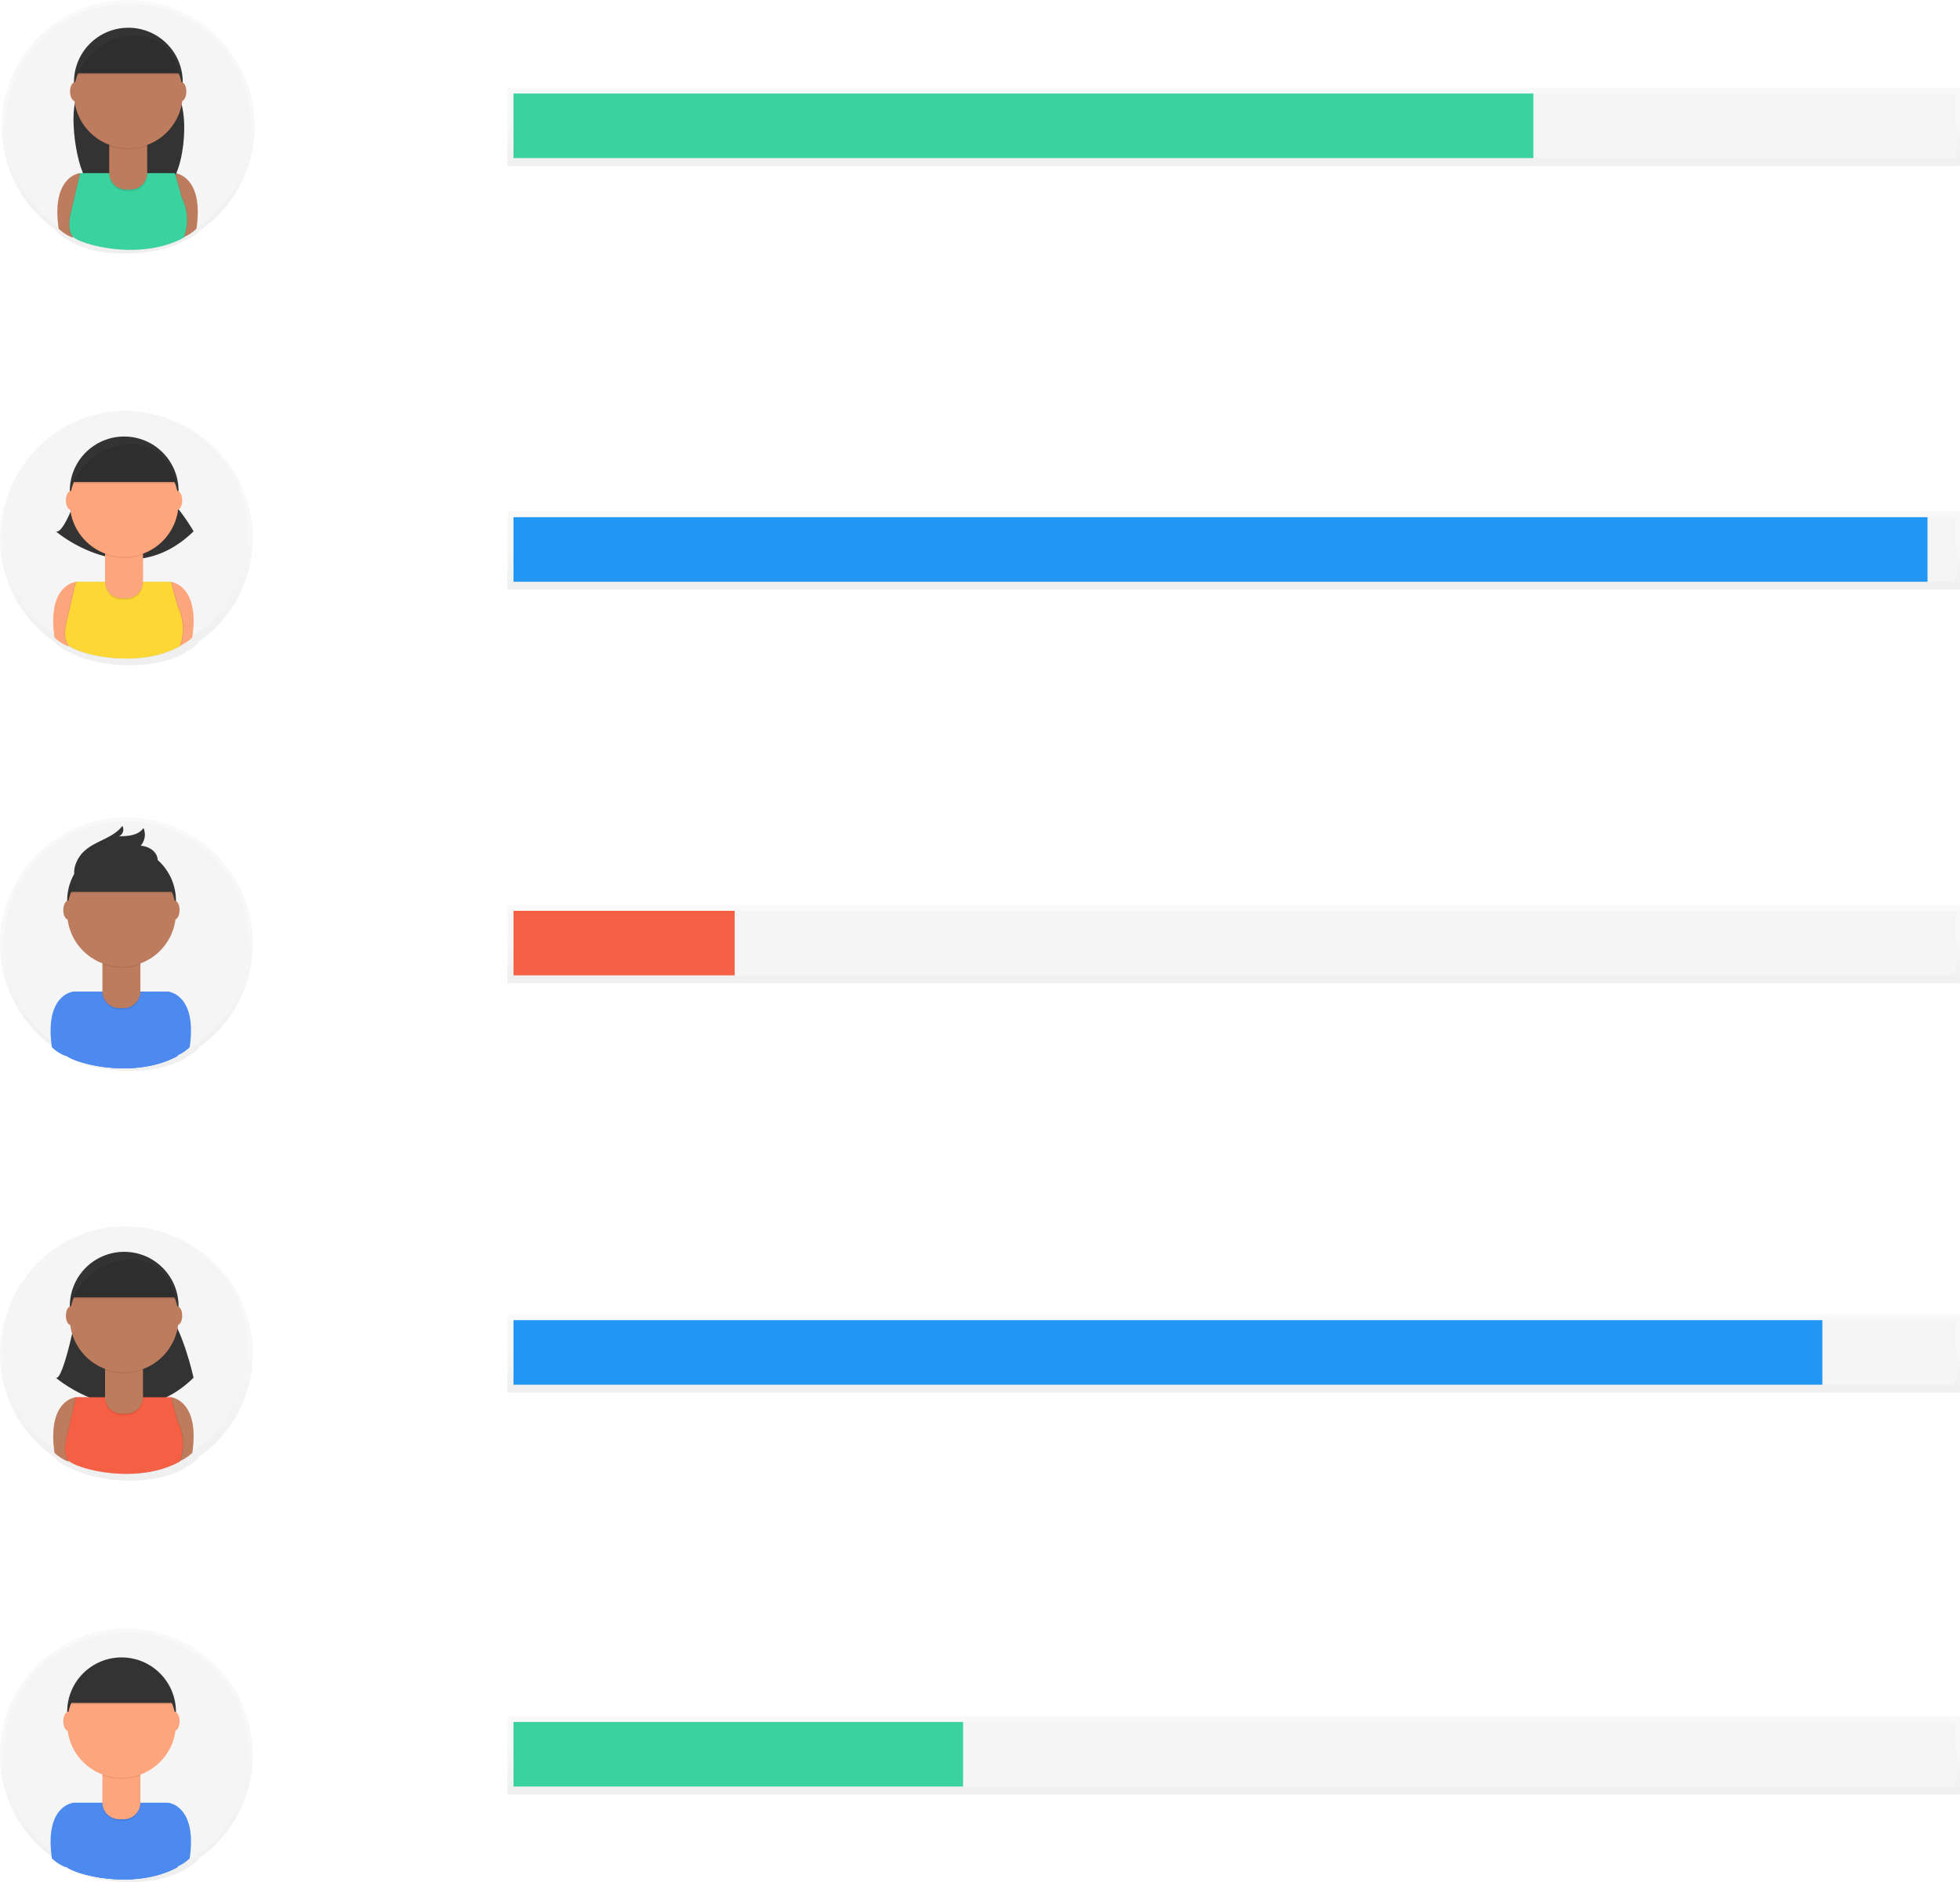 <svg id="1ff1dac0-d950-477b-ae59-2036a97d16c8" data-name="Layer 1" xmlns="http://www.w3.org/2000/svg" xmlns:xlink="http://www.w3.org/1999/xlink" width="793.42" height="762" viewBox="0 0 793.42 762"><defs><linearGradient id="1db7d614-95ea-4735-bce0-c4452f260fa8" x1="254.47" y1="338.35" x2="254.47" y2="235.68" gradientUnits="userSpaceOnUse"><stop offset="0" stop-color="gray" stop-opacity="0.25"/><stop offset="0.54" stop-color="gray" stop-opacity="0.12"/><stop offset="1" stop-color="gray" stop-opacity="0.1"/></linearGradient><linearGradient id="0a1109a3-18fe-4749-b2eb-fef06eff737b" x1="-207.21" y1="171.67" x2="-207.21" y2="69" gradientTransform="matrix(-1, 0, 0, 1, 48, 0)" xlink:href="#1db7d614-95ea-4735-bce0-c4452f260fa8"/><linearGradient id="2478c1ed-8849-41cb-b6db-4ccd6d9f4272" x1="254.47" y1="831" x2="254.47" y2="728.33" xlink:href="#1db7d614-95ea-4735-bce0-c4452f260fa8"/><linearGradient id="32857a06-6218-4ff4-a65e-5e0cc847f238" x1="254.47" y1="668.46" x2="254.47" y2="565.8" xlink:href="#1db7d614-95ea-4735-bce0-c4452f260fa8"/><linearGradient id="abb25740-3cbb-490d-a662-d7c03337099b" x1="254.47" y1="502.58" x2="254.47" y2="399.91" xlink:href="#1db7d614-95ea-4735-bce0-c4452f260fa8"/><linearGradient id="4925ed74-65be-4ffe-8436-a4fb7d7023e5" x1="499.41" y1="67.18" x2="499.41" y2="35.49" xlink:href="#1db7d614-95ea-4735-bce0-c4452f260fa8"/><linearGradient id="dd0bfc9c-debe-4d51-9931-9ab841717e3d" x1="499.41" y1="238.72" x2="499.41" y2="207.03" xlink:href="#1db7d614-95ea-4735-bce0-c4452f260fa8"/><linearGradient id="d84c7c63-dccd-4756-aeb3-1aa79d1ac370" x1="499.41" y1="398.09" x2="499.41" y2="366.4" xlink:href="#1db7d614-95ea-4735-bce0-c4452f260fa8"/><linearGradient id="c7dbaff9-5fd8-4d37-a62f-67877106401a" x1="499.41" y1="563.83" x2="499.41" y2="532.14" xlink:href="#1db7d614-95ea-4735-bce0-c4452f260fa8"/><linearGradient id="dda452c3-0953-49e7-b2d8-d79937657bb0" x1="499.41" y1="726.51" x2="499.41" y2="694.82" xlink:href="#1db7d614-95ea-4735-bce0-c4452f260fa8"/></defs><title>grades</title><g opacity="0.5"><path d="M305.65,286.86a51.18,51.18,0,1,0-79.73,42.48l0,.23a17.52,17.52,0,0,0,5.8,3.69l.07-.23c2.39,2.06,12.49,5.35,24.08,5.32h.25c7.34,0,15.31-1.29,22.32-5.09,0,0,.06-.13.16-.39a18.23,18.23,0,0,0,4.83-3.3l.08-.58A51.12,51.12,0,0,0,305.65,286.86Z" transform="translate(-203.29 -69)" fill="url(#1db7d614-95ea-4735-bce0-c4452f260fa8)"/></g><circle cx="50.65" cy="216.04" r="49.64" fill="#f5f5f5"/><path d="M234.06,304.6s-11.83,1-8.7,22.52A17,17,0,0,0,231,330.7l6.65-22.52Z" transform="translate(-203.29 -69)" fill="#fda57d"/><path d="M272.44,304.6s11.83,1,8.7,22.52a17,17,0,0,1-5.63,3.58l-6.65-22.52Z" transform="translate(-203.29 -69)" fill="#fda57d"/><path d="M234.57,269.28s-5.63,16.38-8.7,14.84c0,0,29.63,25.59,55.78,0a78,78,0,0,0-11.26-14.84Z" transform="translate(-203.29 -69)" fill="#333"/><circle cx="50.27" cy="198.75" r="22.01" fill="#333"/><path d="M272.21,304.6H233.83l-3.58,15.35s-2.1,7.11.51,10.24,27.07,10.24,45,.51a20,20,0,0,0,.51-12.79c-2-7.16-.51-.51-.51-.51Z" transform="translate(-203.29 -69)" opacity="0.1"/><path d="M272.72,304.6H234.34l-3.58,15.35s-2.1,7.11.51,10.24,27.07,10.24,45,.51a20,20,0,0,0,.51-12.79c-2-7.16-.51-.51-.51-.51Z" transform="translate(-203.29 -69)" opacity="0.1"/><path d="M272.44,304.6H234.06l-3.58,15.35s-2.1,7.11.51,10.24,27.07,10.24,45,.51a20,20,0,0,0,.51-12.79c-2-7.16-.51-.51-.51-.51Z" transform="translate(-203.29 -69)" fill="#fdd835"/><path d="M42.53,222.86H57.89a0,0,0,0,1,0,0v13.23a6.73,6.73,0,0,1-6.73,6.73h-1.9a6.73,6.73,0,0,1-6.73-6.73V222.86A0,0,0,0,1,42.53,222.86Z" opacity="0.1"/><path d="M42.53,222.29H57.89a0,0,0,0,1,0,0v13.23a6.73,6.73,0,0,1-6.73,6.73h-1.9a6.73,6.73,0,0,1-6.73-6.73V222.29A0,0,0,0,1,42.53,222.29Z" fill="#fda57d"/><path d="M245.85,293.5a22.1,22.1,0,0,0,15.35,0v-1.89H245.85Z" transform="translate(-203.29 -69)" opacity="0.1"/><circle cx="50.27" cy="203.52" r="22.01" fill="#fda57d"/><path d="M232.52,264.17h42S270.9,247.22,255,248.3,232.52,264.17,232.52,264.17Z" transform="translate(-203.29 -69)" fill="#333"/><ellipse cx="28.72" cy="202.59" rx="2.05" ry="3.84" fill="#fda57d"/><ellipse cx="71.71" cy="202.59" rx="2.05" ry="3.84" fill="#fda57d"/><path d="M232.52,264.73h42S270.9,247.79,255,248.87,232.52,264.73,232.52,264.73Z" transform="translate(-203.29 -69)" opacity="0.1"/><g opacity="0.5"><path d="M204,120.18a51.18,51.18,0,1,1,79.73,42.48l0,.23a17.52,17.52,0,0,1-5.8,3.69l-.07-.23c-2.39,2.06-12.49,5.35-24.08,5.32h-.25c-7.34,0-15.31-1.29-22.32-5.09,0,0-.06-.13-.16-.39a18.23,18.23,0,0,1-4.83-3.3l-.08-.58A51.12,51.12,0,0,1,204,120.18Z" transform="translate(-203.29 -69)" fill="url(#0a1109a3-18fe-4749-b2eb-fef06eff737b)"/></g><circle cx="51.92" cy="51.18" r="49.64" fill="#f5f5f5"/><path d="M235.74,139.09s-11.83,1-8.7,22.52a17,17,0,0,0,5.63,3.58l6.65-22.52Z" transform="translate(-203.29 -69)" fill="#be7c5e"/><path d="M274.13,139.09s11.83,1,8.7,22.52a17,17,0,0,1-5.63,3.58l-6.65-22.52Z" transform="translate(-203.29 -69)" fill="#be7c5e"/><path d="M236.26,103.78s-.91,2.65-2.2,5.72c-2.82,6.71.4,32.47,7.13,35.21,7.56,3.08,17.5,5.05,27.83,1.29,9-3.27,11.74-32.59,5.4-39.74-.74-.84-1.52-1.67-2.33-2.48Z" transform="translate(-203.29 -69)" fill="#333"/><circle cx="51.96" cy="33.24" r="22.01" fill="#333"/><path d="M273.9,139.09H235.52l-3.58,15.35s-2.1,7.11.51,10.24,27.07,10.24,45,.51A20,20,0,0,0,278,152.4c-2-7.16-.51-.51-.51-.51Z" transform="translate(-203.29 -69)" opacity="0.1"/><path d="M274.41,139.09H236l-3.58,15.35s-2.1,7.11.51,10.24,27.07,10.24,45,.51a20,20,0,0,0,.51-12.79c-2-7.16-.51-.51-.51-.51Z" transform="translate(-203.29 -69)" opacity="0.1"/><path d="M274.13,139.09H235.74l-3.58,15.35s-2.1,7.11.51,10.24,27.07,10.24,45,.51a20,20,0,0,0,.51-12.79c-2-7.16-.51-.51-.51-.51Z" transform="translate(-203.29 -69)" fill="#3ad29f"/><path d="M44.22,57.35H59.58a0,0,0,0,1,0,0V70.59a6.73,6.73,0,0,1-6.73,6.73h-1.9a6.73,6.73,0,0,1-6.73-6.73V57.35a0,0,0,0,1,0,0Z" opacity="0.1"/><path d="M44.22,56.78H59.58a0,0,0,0,1,0,0V70a6.73,6.73,0,0,1-6.73,6.73h-1.9A6.73,6.73,0,0,1,44.22,70V56.78A0,0,0,0,1,44.22,56.78Z" fill="#be7c5e"/><path d="M247.54,128a22.1,22.1,0,0,0,15.35,0v-1.89H247.54Z" transform="translate(-203.29 -69)" opacity="0.1"/><circle cx="51.96" cy="38.02" r="22.01" fill="#be7c5e"/><path d="M234.21,98.66h42s-3.58-16.95-19.45-15.87S234.21,98.66,234.21,98.66Z" transform="translate(-203.29 -69)" fill="#333"/><ellipse cx="30.4" cy="37.08" rx="2.05" ry="3.84" fill="#be7c5e"/><ellipse cx="73.39" cy="37.08" rx="2.05" ry="3.84" fill="#be7c5e"/><path d="M234.21,99.23h42s-3.58-16.95-19.45-15.87S234.21,99.23,234.21,99.23Z" transform="translate(-203.29 -69)" opacity="0.1"/><g opacity="0.5"><path d="M305.65,779.51A51.18,51.18,0,1,0,225.92,822l0,.23a17.52,17.52,0,0,0,5.8,3.69l.07-.23c2.39,2.06,12.49,5.35,24.08,5.32h.25c7.34,0,15.31-1.29,22.32-5.09,0,0,.06-.13.16-.39a18.23,18.23,0,0,0,4.83-3.3l.08-.58A51.12,51.12,0,0,0,305.65,779.51Z" transform="translate(-203.29 -69)" fill="url(#2478c1ed-8849-41cb-b6db-4ccd6d9f4272)"/></g><circle cx="51.18" cy="710.52" r="49.64" fill="#f5f5f5"/><path d="M233,798.93s-11.83,1-8.7,22.52a17,17,0,0,0,5.63,3.58l6.65-22.52Z" transform="translate(-203.29 -69)" fill="#4d8af0"/><path d="M271.38,798.93s11.83,1,8.7,22.52a17,17,0,0,1-5.63,3.58l-6.65-22.52Z" transform="translate(-203.29 -69)" fill="#4d8af0"/><circle cx="49.21" cy="693.08" r="22.01" fill="#333"/><path d="M271.15,798.93H232.77l-3.58,15.35s-2.1,7.11.51,10.24,27.07,10.24,45,.51a20,20,0,0,0,.51-12.79c-2-7.16-.51-.51-.51-.51Z" transform="translate(-203.29 -69)" fill="#4d8af0"/><path d="M271.67,798.93H233.28l-3.58,15.35s-2.1,7.11.51,10.24,27.07,10.24,45,.51a20,20,0,0,0,.51-12.79c-2-7.16-.51-.51-.51-.51Z" transform="translate(-203.29 -69)" fill="#4d8af0"/><path d="M271.38,798.93H233l-3.58,15.35s-2.1,7.11.51,10.24S257,834.75,275,825a20,20,0,0,0,.51-12.79c-2-7.16-.51-.51-.51-.51Z" transform="translate(-203.29 -69)" fill="#4d8af0"/><path d="M41.48,717.19H56.83a0,0,0,0,1,0,0v13.23a6.73,6.73,0,0,1-6.73,6.73H48.2a6.73,6.73,0,0,1-6.73-6.73V717.19A0,0,0,0,1,41.48,717.19Z" opacity="0.1"/><path d="M41.48,716.62H56.83a0,0,0,0,1,0,0v13.23a6.73,6.73,0,0,1-6.73,6.73H48.2a6.73,6.73,0,0,1-6.73-6.73V716.62A0,0,0,0,1,41.48,716.62Z" fill="#fda57d"/><path d="M244.8,787.83a22.1,22.1,0,0,0,15.35,0V786H244.8Z" transform="translate(-203.29 -69)" opacity="0.1"/><circle cx="49.21" cy="697.85" r="22.01" fill="#fda57d"/><path d="M231.46,759.06h42S269.85,742.12,254,743.2,231.46,759.06,231.46,759.06Z" transform="translate(-203.29 -69)" opacity="0.1"/><path d="M231.46,758.49h42s-3.58-16.95-19.45-15.87S231.46,758.49,231.46,758.49Z" transform="translate(-203.29 -69)" fill="#333"/><ellipse cx="27.66" cy="696.92" rx="2.05" ry="3.84" fill="#fda57d"/><ellipse cx="70.65" cy="696.92" rx="2.05" ry="3.84" fill="#fda57d"/><g opacity="0.5"><path d="M305.65,617a51.18,51.18,0,1,0-79.73,42.48l0,.23a17.52,17.52,0,0,0,5.8,3.69l.07-.23c2.39,2.06,12.49,5.35,24.08,5.32h.25c7.34,0,15.31-1.29,22.32-5.09,0,0,.06-.13.16-.39a18.23,18.23,0,0,0,4.83-3.3l.08-.58A51.12,51.12,0,0,0,305.65,617Z" transform="translate(-203.29 -69)" fill="url(#32857a06-6218-4ff4-a65e-5e0cc847f238)"/></g><circle cx="50.65" cy="546.15" r="49.64" fill="#f5f5f5"/><path d="M234.06,634.71s-11.83,1-8.7,22.52a17,17,0,0,0,5.63,3.58l6.65-22.52Z" transform="translate(-203.29 -69)" fill="#be7c5e"/><path d="M272.44,634.71s11.83,1,8.7,22.52a17,17,0,0,1-5.63,3.58l-6.65-22.52Z" transform="translate(-203.29 -69)" fill="#be7c5e"/><path d="M234.57,599.4s-5.63,29-8.7,27.42c0,0,29.63,25.59,55.78,0,0,0-4.61-20.76-11.26-27.42Z" transform="translate(-203.29 -69)" fill="#333"/><circle cx="50.27" cy="528.86" r="22.01" fill="#333"/><path d="M272.21,634.71H233.83l-3.58,15.35s-2.1,7.11.51,10.24,27.07,10.24,45,.51a20,20,0,0,0,.51-12.79c-2-7.16-.51-.51-.51-.51Z" transform="translate(-203.29 -69)" opacity="0.1"/><path d="M272.72,634.71H234.34l-3.58,15.35s-2.1,7.11.51,10.24,27.07,10.24,45,.51a20,20,0,0,0,.51-12.79c-2-7.16-.51-.51-.51-.51Z" transform="translate(-203.29 -69)" opacity="0.1"/><path d="M272.44,634.71H234.06l-3.58,15.35s-2.1,7.11.51,10.24,27.07,10.24,45,.51a20,20,0,0,0,.51-12.79c-2-7.16-.51-.51-.51-.51Z" transform="translate(-203.29 -69)" fill="#f55f44"/><path d="M42.53,553H57.89a0,0,0,0,1,0,0v13.23a6.73,6.73,0,0,1-6.73,6.73h-1.9a6.73,6.73,0,0,1-6.73-6.73V553A0,0,0,0,1,42.53,553Z" opacity="0.1"/><path d="M42.53,552.41H57.89a0,0,0,0,1,0,0v13.23a6.73,6.73,0,0,1-6.73,6.73h-1.9a6.73,6.73,0,0,1-6.73-6.73V552.41A0,0,0,0,1,42.53,552.41Z" fill="#be7c5e"/><path d="M245.85,623.62a22.1,22.1,0,0,0,15.35,0v-1.89H245.85Z" transform="translate(-203.29 -69)" opacity="0.1"/><circle cx="50.27" cy="533.64" r="22.01" fill="#be7c5e"/><path d="M232.52,594.28h42S270.9,577.34,255,578.42,232.52,594.28,232.52,594.28Z" transform="translate(-203.29 -69)" fill="#333"/><ellipse cx="28.72" cy="532.7" rx="2.05" ry="3.84" fill="#be7c5e"/><ellipse cx="71.71" cy="532.7" rx="2.05" ry="3.84" fill="#be7c5e"/><path d="M232.52,594.85h42S270.9,577.9,255,579,232.52,594.85,232.52,594.85Z" transform="translate(-203.29 -69)" opacity="0.1"/><g opacity="0.5"><path d="M305.65,451.09a51.18,51.18,0,1,0-79.73,42.48l0,.23a17.52,17.52,0,0,0,5.8,3.69l.07-.23c2.39,2.06,12.49,5.35,24.08,5.32h.25c7.34,0,15.31-1.29,22.32-5.09,0,0,.06-.13.16-.39a18.23,18.23,0,0,0,4.83-3.3l.08-.58A51.12,51.12,0,0,0,305.65,451.09Z" transform="translate(-203.29 -69)" fill="url(#abb25740-3cbb-490d-a662-d7c03337099b)"/></g><circle cx="51.18" cy="382.09" r="49.64" fill="#f5f5f5"/><path d="M233,470.5s-11.83,1-8.7,22.52a17,17,0,0,0,5.63,3.58l6.65-22.52Z" transform="translate(-203.29 -69)" fill="#4d8af0"/><path d="M271.38,470.5s11.83,1,8.7,22.52a17,17,0,0,1-5.63,3.58l-6.65-22.52Z" transform="translate(-203.29 -69)" fill="#4d8af0"/><circle cx="49.21" cy="364.66" r="22.01" fill="#333"/><path d="M271.15,470.5H232.77l-3.58,15.35s-2.1,7.11.51,10.24,27.07,10.24,45,.51a20,20,0,0,0,.51-12.79c-2-7.16-.51-.51-.51-.51Z" transform="translate(-203.29 -69)" fill="#4d8af0"/><path d="M271.67,470.5H233.28l-3.58,15.35s-2.1,7.11.51,10.24,27.07,10.24,45,.51a20,20,0,0,0,.51-12.79c-2-7.16-.51-.51-.51-.51Z" transform="translate(-203.29 -69)" fill="#4d8af0"/><path d="M271.38,470.5H233l-3.58,15.35s-2.1,7.11.51,10.24,27.07,10.24,45,.51a20,20,0,0,0,.51-12.79c-2-7.16-.51-.51-.51-.51Z" transform="translate(-203.29 -69)" fill="#4d8af0"/><path d="M41.48,388.77H56.83a0,0,0,0,1,0,0V402a6.73,6.73,0,0,1-6.73,6.73H48.2A6.73,6.73,0,0,1,41.48,402V388.77A0,0,0,0,1,41.48,388.77Z" opacity="0.1"/><path d="M41.48,388.2H56.83a0,0,0,0,1,0,0v13.23a6.73,6.73,0,0,1-6.73,6.73H48.2a6.73,6.73,0,0,1-6.73-6.73V388.2A0,0,0,0,1,41.48,388.2Z" fill="#be7c5e"/><path d="M244.8,459.41a22.1,22.1,0,0,0,15.35,0v-1.89H244.8Z" transform="translate(-203.29 -69)" opacity="0.1"/><circle cx="49.21" cy="369.43" r="22.01" fill="#be7c5e"/><path d="M231.46,430.64h42S269.85,413.7,254,414.78,231.46,430.64,231.46,430.64Z" transform="translate(-203.29 -69)" opacity="0.1"/><path d="M231.46,430.07h42s-3.58-16.95-19.45-15.87S231.46,430.07,231.46,430.07Z" transform="translate(-203.29 -69)" fill="#333"/><ellipse cx="27.66" cy="368.49" rx="2.05" ry="3.84" fill="#be7c5e"/><ellipse cx="70.65" cy="368.49" rx="2.05" ry="3.84" fill="#be7c5e"/><path d="M233.8,419.25a13.27,13.27,0,0,1,3.29-5.35c4.52-4.47,11.93-5.41,15.73-10.5a3,3,0,0,1-1.36,4.19c3.64,0,7.86-.34,9.92-3.34a6.81,6.81,0,0,1-1.15,7.19c3.23.15,6.67,2.34,6.88,5.56a6.42,6.42,0,0,1-3,5.41,16.52,16.52,0,0,1-6,2.26C252,426,229.79,431.69,233.8,419.25Z" transform="translate(-203.29 -69)" fill="#333"/><g opacity="0.5"><rect x="205.41" y="35.49" width="588" height="31.69" fill="url(#4925ed74-65be-4ffe-8436-a4fb7d7023e5)"/></g><rect x="207.87" y="37.87" width="583.88" height="26.14" fill="#f5f5f5"/><rect x="207.87" y="37.87" width="412.84" height="26.14" fill="#3ad29f"/><g opacity="0.5"><rect x="205.41" y="207.03" width="588" height="31.69" fill="url(#dd0bfc9c-debe-4d51-9931-9ab841717e3d)"/></g><rect x="207.87" y="209.41" width="583.88" height="26.14" fill="#f5f5f5"/><rect x="207.87" y="209.41" width="572.39" height="26.14" fill="#2196f3"/><g opacity="0.5"><rect x="205.41" y="366.4" width="588" height="31.69" fill="url(#d84c7c63-dccd-4756-aeb3-1aa79d1ac370)"/></g><rect x="207.87" y="368.78" width="583.88" height="26.14" fill="#f5f5f5"/><rect x="207.87" y="368.78" width="89.53" height="26.14" fill="#f55f44"/><g opacity="0.5"><rect x="205.41" y="532.14" width="588" height="31.69" fill="url(#c7dbaff9-5fd8-4d37-a62f-67877106401a)"/></g><rect x="207.87" y="534.52" width="583.88" height="26.14" fill="#f5f5f5"/><rect x="207.87" y="534.52" width="529.84" height="26.14" fill="#2196f3"/><g opacity="0.5"><rect x="205.41" y="694.82" width="588" height="31.69" fill="url(#dda452c3-0953-49e7-b2d8-d79937657bb0)"/></g><rect x="207.87" y="697.2" width="583.88" height="26.14" fill="#f5f5f5"/><rect x="207.87" y="697.2" width="181.99" height="26.14" fill="#3ad29f"/></svg>